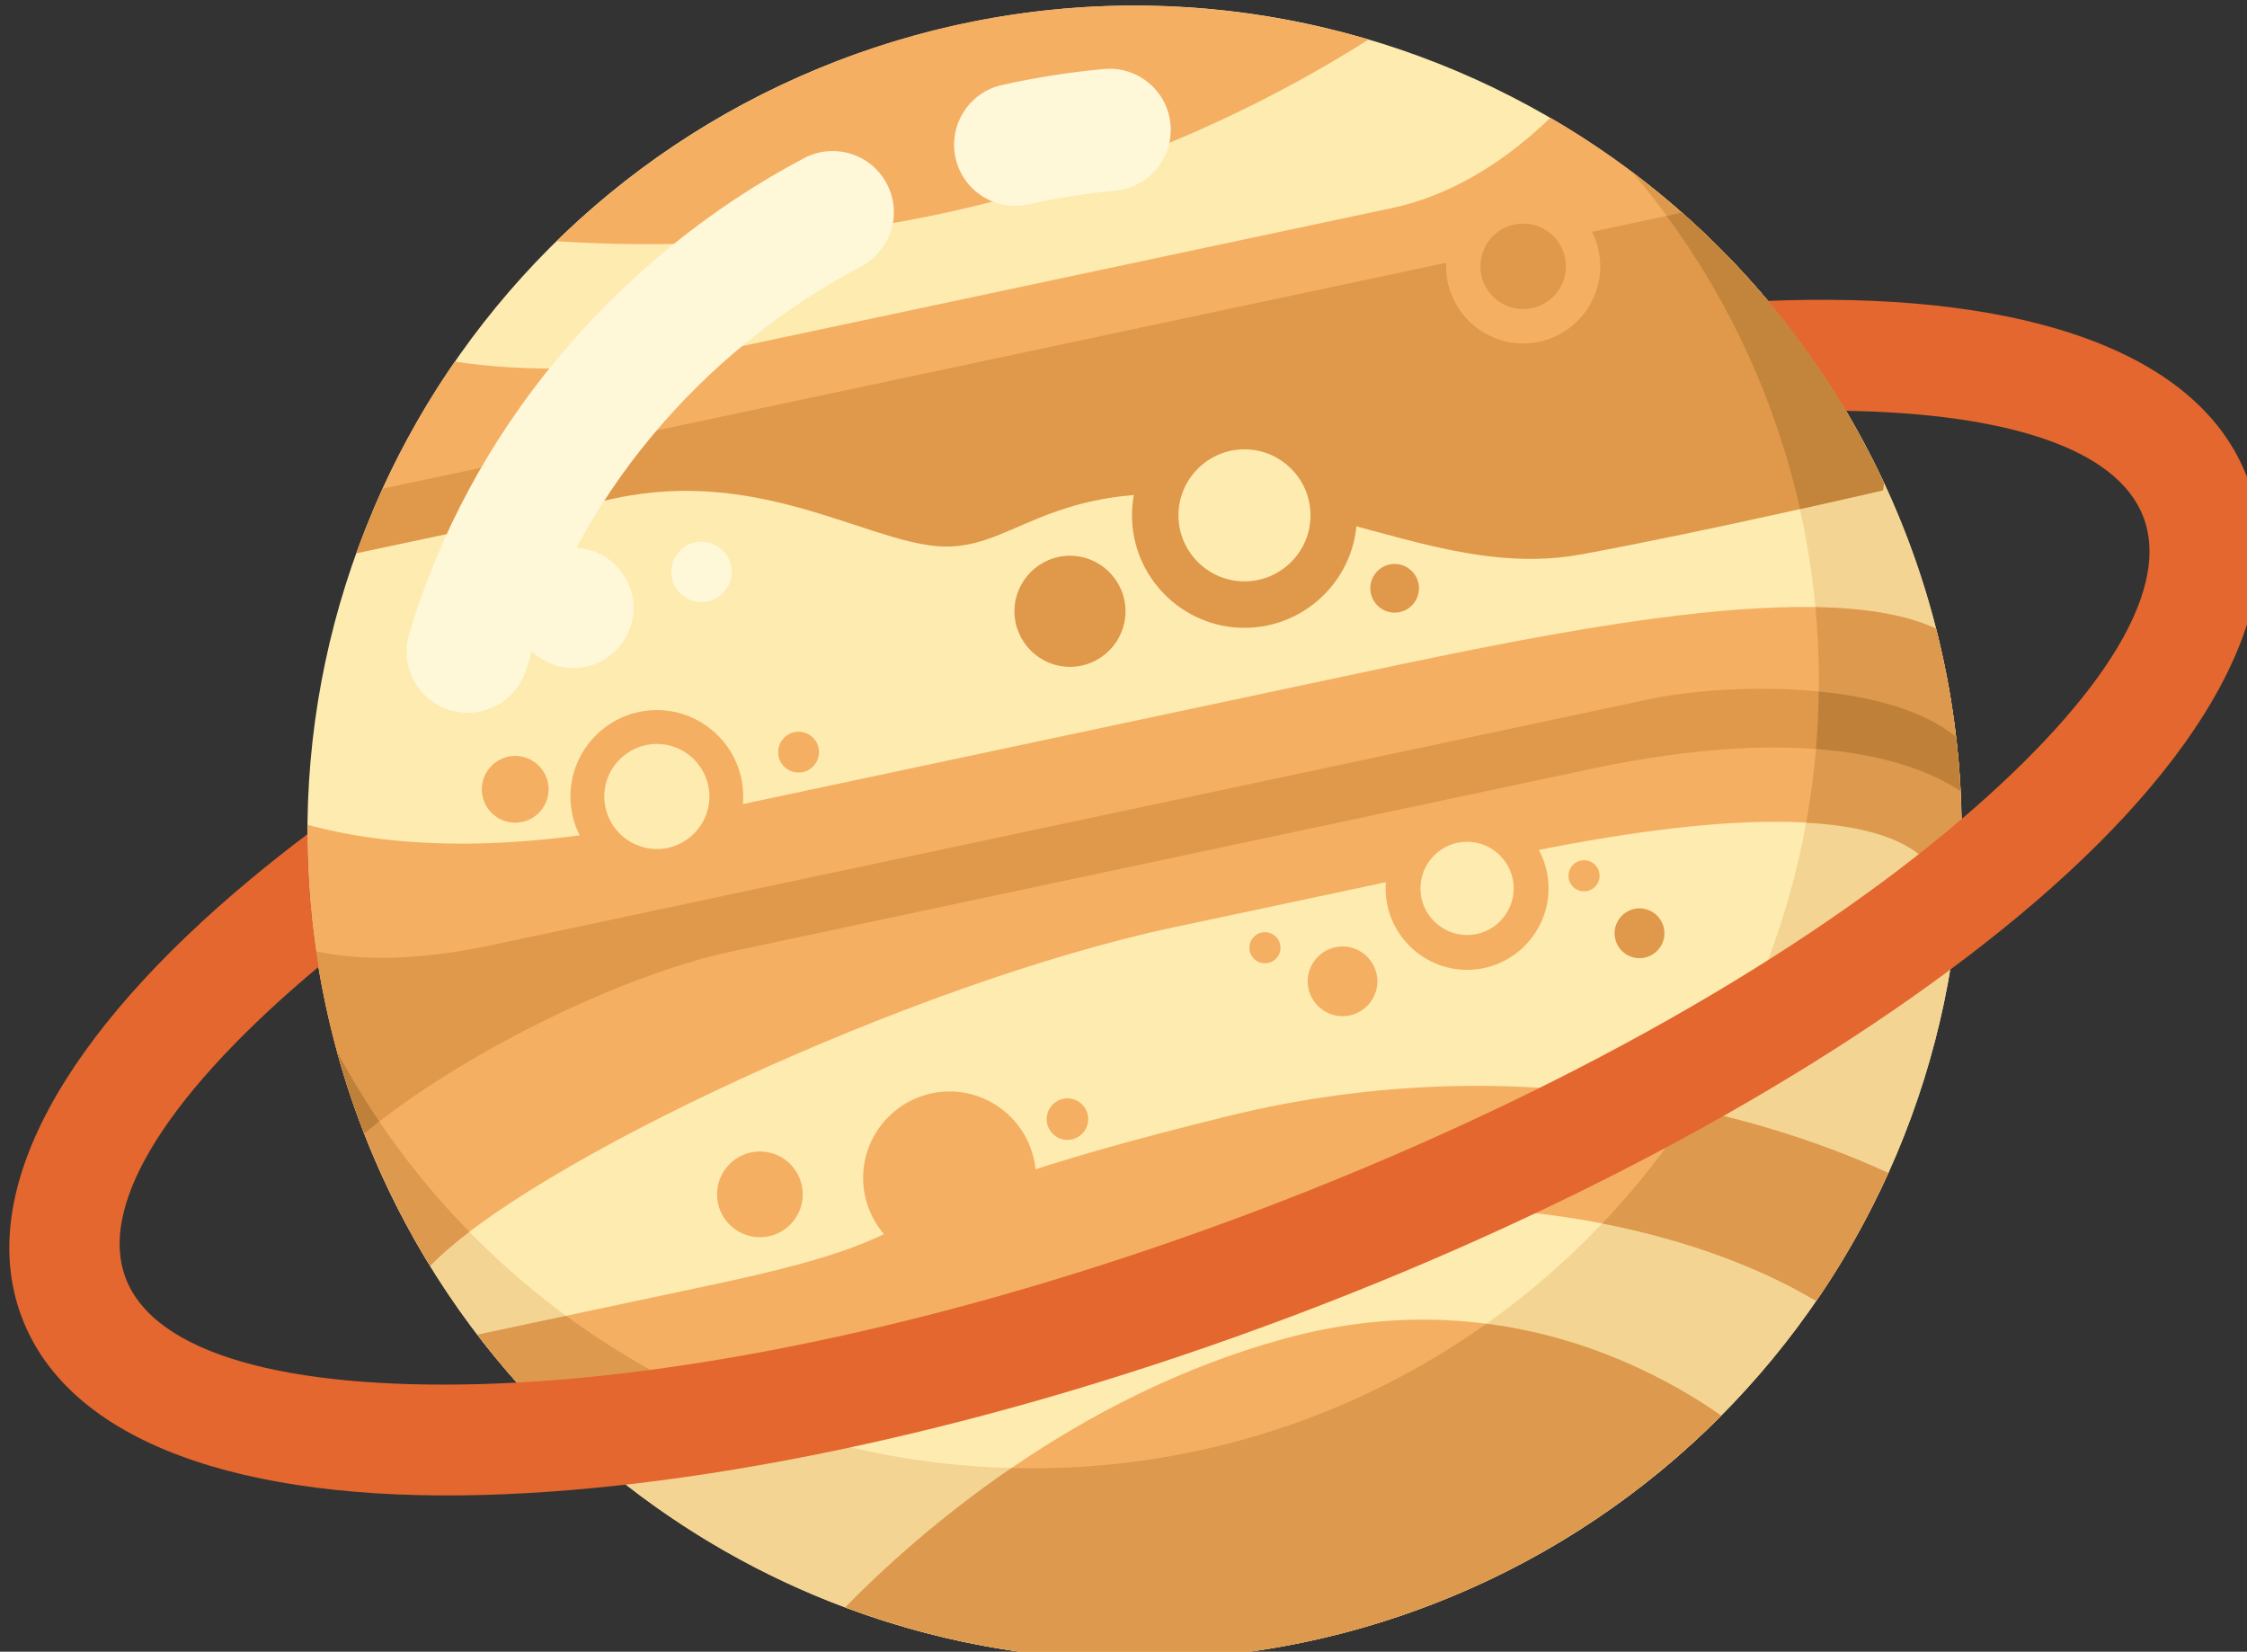 <?xml version="1.0" encoding="UTF-8" standalone="no"?>
<!-- Created with Inkscape (http://www.inkscape.org/) -->

<svg
   width="172.303"
   height="126.655"
   viewBox="0 0 45.589 33.511"
   version="1.1"
   id="svg1"
   inkscape:version="1.3.2 (091e20e, 2023-11-25)"
   sodipodi:docname="6_saturn.svg"
   xmlns:inkscape="http://www.inkscape.org/namespaces/inkscape"
   xmlns:sodipodi="http://sodipodi.sourceforge.net/DTD/sodipodi-0.dtd"
   xmlns="http://www.w3.org/2000/svg"
   xmlns:svg="http://www.w3.org/2000/svg">
  <rect x="0" y="0" width="45.589" height="33.511" fill="#333333" stroke="none"/>
  <sodipodi:namedview
     id="namedview1"
     pagecolor="#505050"
     bordercolor="#eeeeee"
     borderopacity="1"
     inkscape:showpageshadow="0"
     inkscape:pageopacity="0"
     inkscape:pagecheckerboard="0"
     inkscape:deskcolor="#505050"
     inkscape:document-units="px"
     inkscape:zoom="0.75098906"
     inkscape:cx="-74.56833"
     inkscape:cy="-19.307871"
     inkscape:window-width="960"
     inkscape:window-height="1043"
     inkscape:window-x="20"
     inkscape:window-y="20"
     inkscape:window-maximized="0"
     inkscape:current-layer="layer1" />
  <defs
     id="defs1" />
  <g
     inkscape:label="Layer 1"
     inkscape:groupmode="layer"
     id="layer1"
     transform="translate(-124.619,-153.194)">
    <g
       id="g289"
       transform="matrix(0.265,0,0,0.265,4.405,81.755)">
      <path
         id="path149"
         d="m 522.472,272.643 c -33.519,9.96 -52.616,45.204 -42.657,78.72 9.959,33.517 45.203,52.616 78.719,42.659 33.519,-9.96 52.617,-45.204 42.66,-78.72 -9.96,-33.517 -45.204,-52.616 -78.721,-42.659"
         style="fill:#fdebaf;fill-opacity:1;fill-rule:evenodd;stroke:none;stroke-width:0.133" />
      <path
         id="path150"
         d="m 592.895,321.732 c 0,33.283 -26.98,60.263 -60.263,60.263 -23.048,0 -43.072,-12.937 -53.209,-31.947 7.332,26.855 31.901,46.593 61.081,46.593 34.965,0 63.309,-28.341 63.309,-63.308 0,-20.664 -9.899,-39.016 -25.213,-50.572 8.917,10.508 14.295,24.111 14.295,38.971"
         style="fill:#f3d492;fill-opacity:1;fill-rule:evenodd;stroke:none;stroke-width:0.133" />
      <path
         id="path151"
         d="m 495.969,378.348 25.389,-5.391 c 12.06,-2.564 10.053,-5.563 28.276,-9.435 18.223,-3.871 34.232,0.539 42.516,5.356 0.189,0.109 0.372,0.207 0.553,0.3 2.129,-3.108 3.967,-6.388 5.501,-9.797 -7.456,-3.436 -26.56,-10.285 -50.772,-4.296 -31.372,7.76 -18.353,8.421 -39.199,12.847 l -18.051,3.836 c 1.791,2.349 3.728,4.543 5.785,6.58 z m -18.781,-45.619 c 6.075,1.656 14.971,2.308 27.592,-0.371 30.023,-6.379 35.397,-7.519 52.573,-11.167 15.776,-3.353 35.897,-7.509 44.517,-3.477 1.661,6.505 2.243,13.139 1.82,19.663 l -1.449,0.995 c 0,0 1.976,-10.693 -33.157,-3.232 -35.136,7.463 -4.328,0.92 -25.565,5.431 -20.047,4.259 -49.408,18.061 -56.944,25.925 -0.587,-0.952 -1.149,-1.923 -1.689,-2.916 -5.339,-9.816 -7.807,-20.421 -7.697,-30.851 z m 11.268,-35.463 c 5.352,0.801 12.336,0.864 20.995,-0.975 23.204,-4.931 37.888,-8.048 50.736,-10.777 4.875,-1.036 8.96,-3.839 12.153,-6.916 8.872,5.149 16.595,12.516 22.249,21.824 l -3.76,-2.236 -108.648,10.512 c 1.685,-3.997 3.784,-7.832 6.275,-11.432 z m 7.783,-9.22 c 16.161,1.039 39.348,-1.024 62.179,-15.437 -15.533,-4.583 -32.813,-3.244 -48.163,5.105 -5.252,2.857 -9.939,6.351 -14.016,10.332 z m 22.111,104.592 c 5.537,-5.647 17.539,-16.172 33.643,-20.572 15.507,-4.239 27.475,1.751 33.431,5.897 -4.228,4.252 -9.132,7.973 -14.672,10.985 -16.764,9.117 -35.827,9.875 -52.401,3.689 v 0"
         style="fill:#f4af63;fill-opacity:1;fill-rule:evenodd;stroke:none;stroke-width:0.133" />
      <path
         id="path152"
         d="m 592.152,296.711 c -3.776,-5.316 -8.351,-10.025 -13.552,-13.949 3.963,4.668 7.223,9.948 9.628,15.676 l 2.601,-0.251 3.76,2.236 c -0.776,-1.273 -1.587,-2.511 -2.437,-3.712 z m -102.579,67.179 c -4.003,-4.085 -7.428,-8.739 -10.143,-13.827 1.264,4.605 3.075,9.139 5.455,13.517 0.54,0.993 1.103,1.964 1.689,2.916 0.777,-0.809 1.789,-1.685 2.999,-2.607 z m 17.019,12.203 c -3.391,-1.627 -6.607,-3.561 -9.609,-5.768 l -6.792,1.443 c 1.78,2.325 3.717,4.524 5.793,6.577 z m 76.639,-21.62 c -2.036,3.139 -4.353,6.077 -6.921,8.779 6.561,1.276 12.024,3.407 15.841,5.628 0.185,0.108 0.367,0.204 0.544,0.295 0.665,-0.967 1.305,-1.948 1.916,-2.952 l 0.089,-0.148 c 0.183,-0.299 0.36,-0.601 0.536,-0.907 1.089,-1.877 2.081,-3.809 2.969,-5.785 -3.115,-1.436 -8.268,-3.468 -14.975,-4.909 z m 9.664,-32.74 c 0,3.697 -0.336,7.315 -0.972,10.828 11.272,0.632 10.319,5.812 10.319,5.812 l 1.44,-0.989 c 0.085,-1.341 0.132,-2.688 0.132,-4.049 0,-4.823 -0.539,-9.519 -1.56,-14.032 l -0.012,-0.059 v 0 l -0.029,-0.121 -0.108,-0.463 c -0.076,-0.315 -0.152,-0.631 -0.233,-0.944 -2.34,-1.093 -5.524,-1.584 -9.24,-1.652 0.175,1.865 0.264,3.757 0.264,5.669 z m -74.545,70.907 c 2.748,-2.803 7.088,-6.807 12.731,-10.667 0.515,0.013 1.032,0.023 1.552,0.023 12.968,0 24.979,-4.096 34.811,-11.067 7.985,1.029 14.187,4.396 17.968,7.028 -2.529,2.547 -5.272,4.877 -8.2,6.965 l -0.152,0.108 c -0.299,0.211 -0.6,0.419 -0.903,0.623 l -0.641,0.432 -0.241,0.161 c -1.459,0.955 -2.965,1.856 -4.523,2.704 -3.904,2.123 -7.936,3.795 -12.029,5.028 l -0.235,0.072 c -0.347,0.1 -0.692,0.201 -1.041,0.299 -0.299,0.081 -0.597,0.163 -0.897,0.241 l -0.307,0.081 c -5.032,1.289 -10.304,1.971 -15.737,1.971 -2.225,0 -4.423,-0.113 -6.588,-0.339 l -0.257,-0.027 c -0.297,-0.032 -0.591,-0.067 -0.884,-0.103 -4.935,-0.612 -9.777,-1.801 -14.425,-3.535 v 0"
         style="fill:#dd9a4e;fill-opacity:1;fill-rule:evenodd;stroke:none;stroke-width:0.133" />
      <path
         id="path153"
         d="m 477.832,342.417 c 3.211,0.688 7.551,0.775 13.375,-0.461 18.223,-3.872 34.216,-7.268 50.211,-10.665 15.995,-3.397 31.989,-6.796 38.545,-8.188 5.684,-1.207 18.048,-1.564 23.439,2.901 0.161,1.387 0.28,2.773 0.349,4.16 -3.16,-2.119 -11.184,-5.355 -28.405,-1.696 -23.991,5.096 -52.703,11.193 -65.548,13.923 -8.803,1.869 -21.067,8.011 -28.272,13.971 -1.789,-4.564 -3.012,-9.24 -3.693,-13.944"
         style="fill:#e0984b;fill-opacity:1;fill-rule:evenodd;stroke:none;stroke-width:0.133" />
      <path
         id="path154"
         d="m 482.673,355.441 c -0.395,0.308 -0.779,0.615 -1.148,0.92 -0.817,-2.08 -1.513,-4.18 -2.095,-6.299 0.988,1.853 2.072,3.648 3.243,5.379 z m 110.212,-32.921 c 4.088,0.399 8.031,1.431 10.507,3.476 0.16,1.373 0.273,2.759 0.343,4.157 -1.819,-1.216 -5.236,-2.792 -11.064,-3.228 0.124,-1.453 0.195,-2.924 0.215,-4.405 v 0"
         style="fill:#bf8139;fill-opacity:1;fill-rule:evenodd;stroke:none;stroke-width:0.133" />
      <path
         id="path155"
         d="m 480.919,311.943 19.868,-4.221 c 10.881,-2.309 19.043,3.219 24.623,3.677 5.577,0.459 8.171,-4.749 19.72,-3.915 11.551,0.833 19.973,6.308 29.599,4.536 9.627,-1.771 23.075,-4.9 23.075,-4.9 l 0.076,-0.543 c -0.547,-1.175 -1.131,-2.34 -1.757,-3.493 -3.639,-6.688 -8.309,-12.459 -13.704,-17.223 l -43.088,9.153 -56.401,11.98 c -0.739,1.621 -1.409,3.272 -2.009,4.948"
         style="fill:#e0984b;fill-opacity:1;fill-rule:evenodd;stroke:none;stroke-width:0.133" />
      <path
         id="path156"
         d="m 591.449,308.557 c 3.744,-0.831 6.353,-1.437 6.353,-1.437 l 0.076,-0.543 c -0.547,-1.175 -1.131,-2.34 -1.757,-3.493 -1.071,-1.964 -2.227,-3.851 -3.468,-5.656 l -0.345,-0.499 -0.024,-0.035 c -2.859,-4.053 -6.179,-7.755 -9.887,-11.029 l -1.153,0.245 c 4.839,6.589 8.367,14.2 10.205,22.447"
         style="fill:#c3843b;fill-opacity:1;fill-rule:evenodd;stroke:none;stroke-width:0.133" />
      <path
         id="path157"
         d="m 532.396,285.229 c -2.524,0.568 -5.031,-1.019 -5.596,-3.541 -0.568,-2.524 1.016,-5.029 3.541,-5.597 1.241,-0.28 2.545,-0.527 3.907,-0.74 1.293,-0.205 2.604,-0.368 3.921,-0.488 2.576,-0.232 4.852,1.665 5.083,4.239 0.233,2.575 -1.664,4.851 -4.239,5.083 -1.123,0.103 -2.236,0.241 -3.335,0.415 -1.06,0.167 -2.155,0.377 -3.283,0.631 z m -38.453,35.559 c -0.729,2.483 -3.335,3.904 -5.817,3.176 -2.483,-0.731 -3.903,-3.335 -3.173,-5.819 2.315,-7.784 6.241,-14.951 11.373,-21.129 5.2,-6.26 11.632,-11.499 18.876,-15.331 2.291,-1.207 5.125,-0.327 6.331,1.963 1.207,2.291 0.328,5.125 -1.963,6.331 -6.177,3.269 -11.647,7.716 -16.049,13.019 -4.323,5.201 -7.628,11.237 -9.577,17.791 v 0"
         style="fill:#fef7d8;fill-opacity:1;fill-rule:evenodd;stroke:none;stroke-width:0.133" />
      <path
         id="path158"
         d="m 589,292.617 c 0.452,-0.019 0.9,-0.033 1.345,-0.045 18.48,-0.513 31.729,3.987 35.361,13.621 3.629,9.632 -3.353,21.755 -17.579,33.567 -13.135,10.909 -32.692,21.965 -55.552,30.583 l -0.009,0.001 c -22.861,8.616 -44.845,13.219 -61.904,13.692 -18.483,0.513 -31.732,-3.987 -35.363,-13.621 -3.629,-9.632 3.352,-21.755 17.577,-33.567 1.368,-1.136 2.803,-2.271 4.301,-3.405 0.009,3.365 0.285,6.76 0.848,10.161 -11.165,9.335 -16.96,17.997 -14.771,23.815 2.209,5.86 12.433,8.537 27.172,8.128 16.161,-0.449 37.156,-4.873 59.149,-13.163 22.001,-8.293 40.692,-18.824 53.125,-29.149 11.343,-9.421 17.257,-18.181 15.047,-24.045 -1.981,-5.259 -10.42,-7.952 -22.78,-8.156 -1.772,-2.991 -3.771,-5.801 -5.969,-8.416"
         style="fill:#e3672e;fill-opacity:1;fill-rule:evenodd;stroke:none;stroke-width:0.133" />
      <path
         id="path159"
         d="m 548.917,317.648 c 4.743,0 8.611,-3.868 8.611,-8.609 0,-4.741 -3.868,-8.611 -8.611,-8.611 -4.741,0 -8.611,3.869 -8.611,8.611 0,4.741 3.869,8.609 8.611,8.609"
         style="fill:#e0984b;fill-opacity:1;fill-rule:evenodd;stroke:none;stroke-width:0.133" />
      <path
         id="path160"
         d="m 548.917,314.093 c 2.785,0 5.057,-2.271 5.057,-5.056 0,-2.784 -2.272,-5.056 -5.057,-5.056 -2.784,0 -5.056,2.272 -5.056,5.056 0,2.785 2.272,5.056 5.056,5.056"
         style="fill:#fdebaf;fill-opacity:1;fill-rule:evenodd;stroke:none;stroke-width:0.133" />
      <path
         id="path161"
         d="m 535.556,320.635 c 2.344,0 4.253,-1.911 4.253,-4.253 0,-2.343 -1.909,-4.252 -4.253,-4.252 -2.341,0 -4.251,1.909 -4.251,4.252 0,2.343 1.909,4.253 4.251,4.253"
         style="fill:#e0984b;fill-opacity:1;fill-rule:evenodd;stroke:none;stroke-width:0.133" />
      <path
         id="path162"
         d="m 560.413,316.485 c 1.025,0 1.863,-0.837 1.863,-1.863 0,-1.028 -0.837,-1.865 -1.863,-1.865 -1.027,0 -1.863,0.837 -1.863,1.865 0,1.025 0.836,1.863 1.863,1.863"
         style="fill:#e0984b;fill-opacity:1;fill-rule:evenodd;stroke:none;stroke-width:0.133" />
      <path
         id="path163"
         d="m 570.253,295.875 c 3.252,0 5.903,-2.652 5.903,-5.903 0,-3.252 -2.651,-5.903 -5.903,-5.903 -3.251,0 -5.901,2.651 -5.901,5.903 0,3.251 2.651,5.903 5.901,5.903"
         style="fill:#f4af63;fill-opacity:1;fill-rule:evenodd;stroke:none;stroke-width:0.133" />
      <path
         id="path164"
         d="m 570.253,293.245 c 1.804,0 3.275,-1.471 3.275,-3.273 0,-1.804 -1.471,-3.275 -3.275,-3.275 -1.801,0 -3.273,1.471 -3.273,3.275 0,1.803 1.472,3.273 3.273,3.273"
         style="fill:#e0984b;fill-opacity:1;fill-rule:evenodd;stroke:none;stroke-width:0.133" />
      <path
         id="path165"
         d="m 579.161,342.94 c 1.049,0 1.907,-0.856 1.907,-1.907 0,-1.051 -0.857,-1.907 -1.907,-1.907 -1.051,0 -1.908,0.856 -1.908,1.907 0,1.051 0.857,1.907 1.908,1.907"
         style="fill:#e0984b;fill-opacity:1;fill-rule:evenodd;stroke:none;stroke-width:0.133" />
      <path
         id="path166"
         d="m 565.96,343.833 c 3.435,0 6.235,-2.804 6.235,-6.237 0,-3.435 -2.8,-6.235 -6.235,-6.235 -3.436,0 -6.237,2.8 -6.237,6.235 0,3.433 2.801,6.237 6.237,6.237"
         style="fill:#f4af63;fill-opacity:1;fill-rule:evenodd;stroke:none;stroke-width:0.133" />
      <path
         id="path167"
         d="m 565.96,341.167 c 1.965,0 3.568,-1.604 3.568,-3.571 0,-1.965 -1.603,-3.568 -3.568,-3.568 -1.967,0 -3.571,1.603 -3.571,3.568 0,1.967 1.604,3.571 3.571,3.571"
         style="fill:#fdebaf;fill-opacity:1;fill-rule:evenodd;stroke:none;stroke-width:0.133" />
      <path
         id="path168"
         d="m 556.425,347.379 c 1.469,0 2.668,-1.199 2.668,-2.668 0,-1.468 -1.199,-2.668 -2.668,-2.668 -1.468,0 -2.667,1.2 -2.667,2.668 0,1.469 1.199,2.668 2.667,2.668"
         style="fill:#f4af63;fill-opacity:1;fill-rule:evenodd;stroke:none;stroke-width:0.133" />
      <path
         id="path169"
         d="m 550.48,343.332 c 0.659,0 1.193,-0.535 1.193,-1.189 0,-0.657 -0.535,-1.192 -1.193,-1.192 -0.655,0 -1.189,0.535 -1.189,1.192 0,0.655 0.535,1.189 1.189,1.189"
         style="fill:#f4af63;fill-opacity:1;fill-rule:evenodd;stroke:none;stroke-width:0.133" />
      <path
         id="path170"
         d="m 574.915,337.823 c 0.656,0 1.189,-0.535 1.189,-1.191 0,-0.656 -0.533,-1.191 -1.189,-1.191 -0.656,0 -1.191,0.535 -1.191,1.191 0,0.656 0.535,1.191 1.191,1.191"
         style="fill:#f4af63;fill-opacity:1;fill-rule:evenodd;stroke:none;stroke-width:0.133" />
      <path
         id="path171"
         d="m 497.541,320.733 c 2.54,0 4.609,-2.069 4.609,-4.607 0,-2.539 -2.069,-4.608 -4.609,-4.608 -2.537,0 -4.608,2.069 -4.608,4.608 0,2.537 2.071,4.607 4.608,4.607"
         style="fill:#fef7d8;fill-opacity:1;fill-rule:evenodd;stroke:none;stroke-width:0.133" />
      <path
         id="path172"
         d="m 507.344,315.685 c 1.277,0 2.316,-1.041 2.316,-2.317 0,-1.277 -1.039,-2.317 -2.316,-2.317 -1.276,0 -2.317,1.04 -2.317,2.317 0,1.276 1.041,2.317 2.317,2.317"
         style="fill:#fef7d8;fill-opacity:1;fill-rule:evenodd;stroke:none;stroke-width:0.133" />
      <path
         id="path173"
         d="m 503.925,337.176 c 3.644,0 6.615,-2.972 6.615,-6.615 0,-3.644 -2.971,-6.615 -6.615,-6.615 -3.644,0 -6.613,2.971 -6.613,6.615 0,3.643 2.969,6.615 6.613,6.615"
         style="fill:#f4af63;fill-opacity:1;fill-rule:evenodd;stroke:none;stroke-width:0.133" />
      <path
         id="path174"
         d="m 493.084,332.568 c 1.407,0 2.555,-1.149 2.555,-2.556 0,-1.408 -1.148,-2.556 -2.555,-2.556 -1.408,0 -2.557,1.148 -2.557,2.556 0,1.407 1.149,2.556 2.557,2.556"
         style="fill:#f4af63;fill-opacity:1;fill-rule:evenodd;stroke:none;stroke-width:0.133" />
      <path
         id="path175"
         d="m 514.779,328.729 c 0.86,0 1.563,-0.701 1.563,-1.563 0,-0.861 -0.703,-1.564 -1.563,-1.564 -0.861,0 -1.564,0.703 -1.564,1.564 0,0.861 0.703,1.563 1.564,1.563"
         style="fill:#f4af63;fill-opacity:1;fill-rule:evenodd;stroke:none;stroke-width:0.133" />
      <path
         id="path176"
         d="m 503.925,334.585 c 2.217,0 4.027,-1.808 4.027,-4.024 0,-2.216 -1.809,-4.025 -4.027,-4.025 -2.216,0 -4.024,1.809 -4.024,4.025 0,2.216 1.808,4.024 4.024,4.024"
         style="fill:#fdebaf;fill-opacity:1;fill-rule:evenodd;stroke:none;stroke-width:0.133" />
      <path
         id="path177"
         d="m 526.336,366.376 c 3.643,0 6.615,-2.972 6.615,-6.616 0,-3.643 -2.972,-6.613 -6.615,-6.613 -3.643,0 -6.616,2.971 -6.616,6.613 0,3.644 2.973,6.616 6.616,6.616"
         style="fill:#f4af63;fill-opacity:1;fill-rule:evenodd;stroke:none;stroke-width:0.133" />
      <path
         id="path178"
         d="m 511.815,364.304 c 1.809,0 3.283,-1.475 3.283,-3.28 0,-1.812 -1.473,-3.285 -3.283,-3.285 -1.805,0 -3.28,1.473 -3.28,3.285 0,1.805 1.475,3.28 3.28,3.28"
         style="fill:#f4af63;fill-opacity:1;fill-rule:evenodd;stroke:none;stroke-width:0.133" />
      <path
         id="path179"
         d="m 535.361,356.851 c 0.877,0 1.592,-0.713 1.592,-1.589 0,-0.876 -0.715,-1.589 -1.592,-1.589 -0.873,0 -1.587,0.713 -1.587,1.589 0,0.876 0.713,1.589 1.587,1.589"
         style="fill:#f4af63;fill-opacity:1;fill-rule:evenodd;stroke:none;stroke-width:0.133" />
    </g>
  </g>
</svg>

